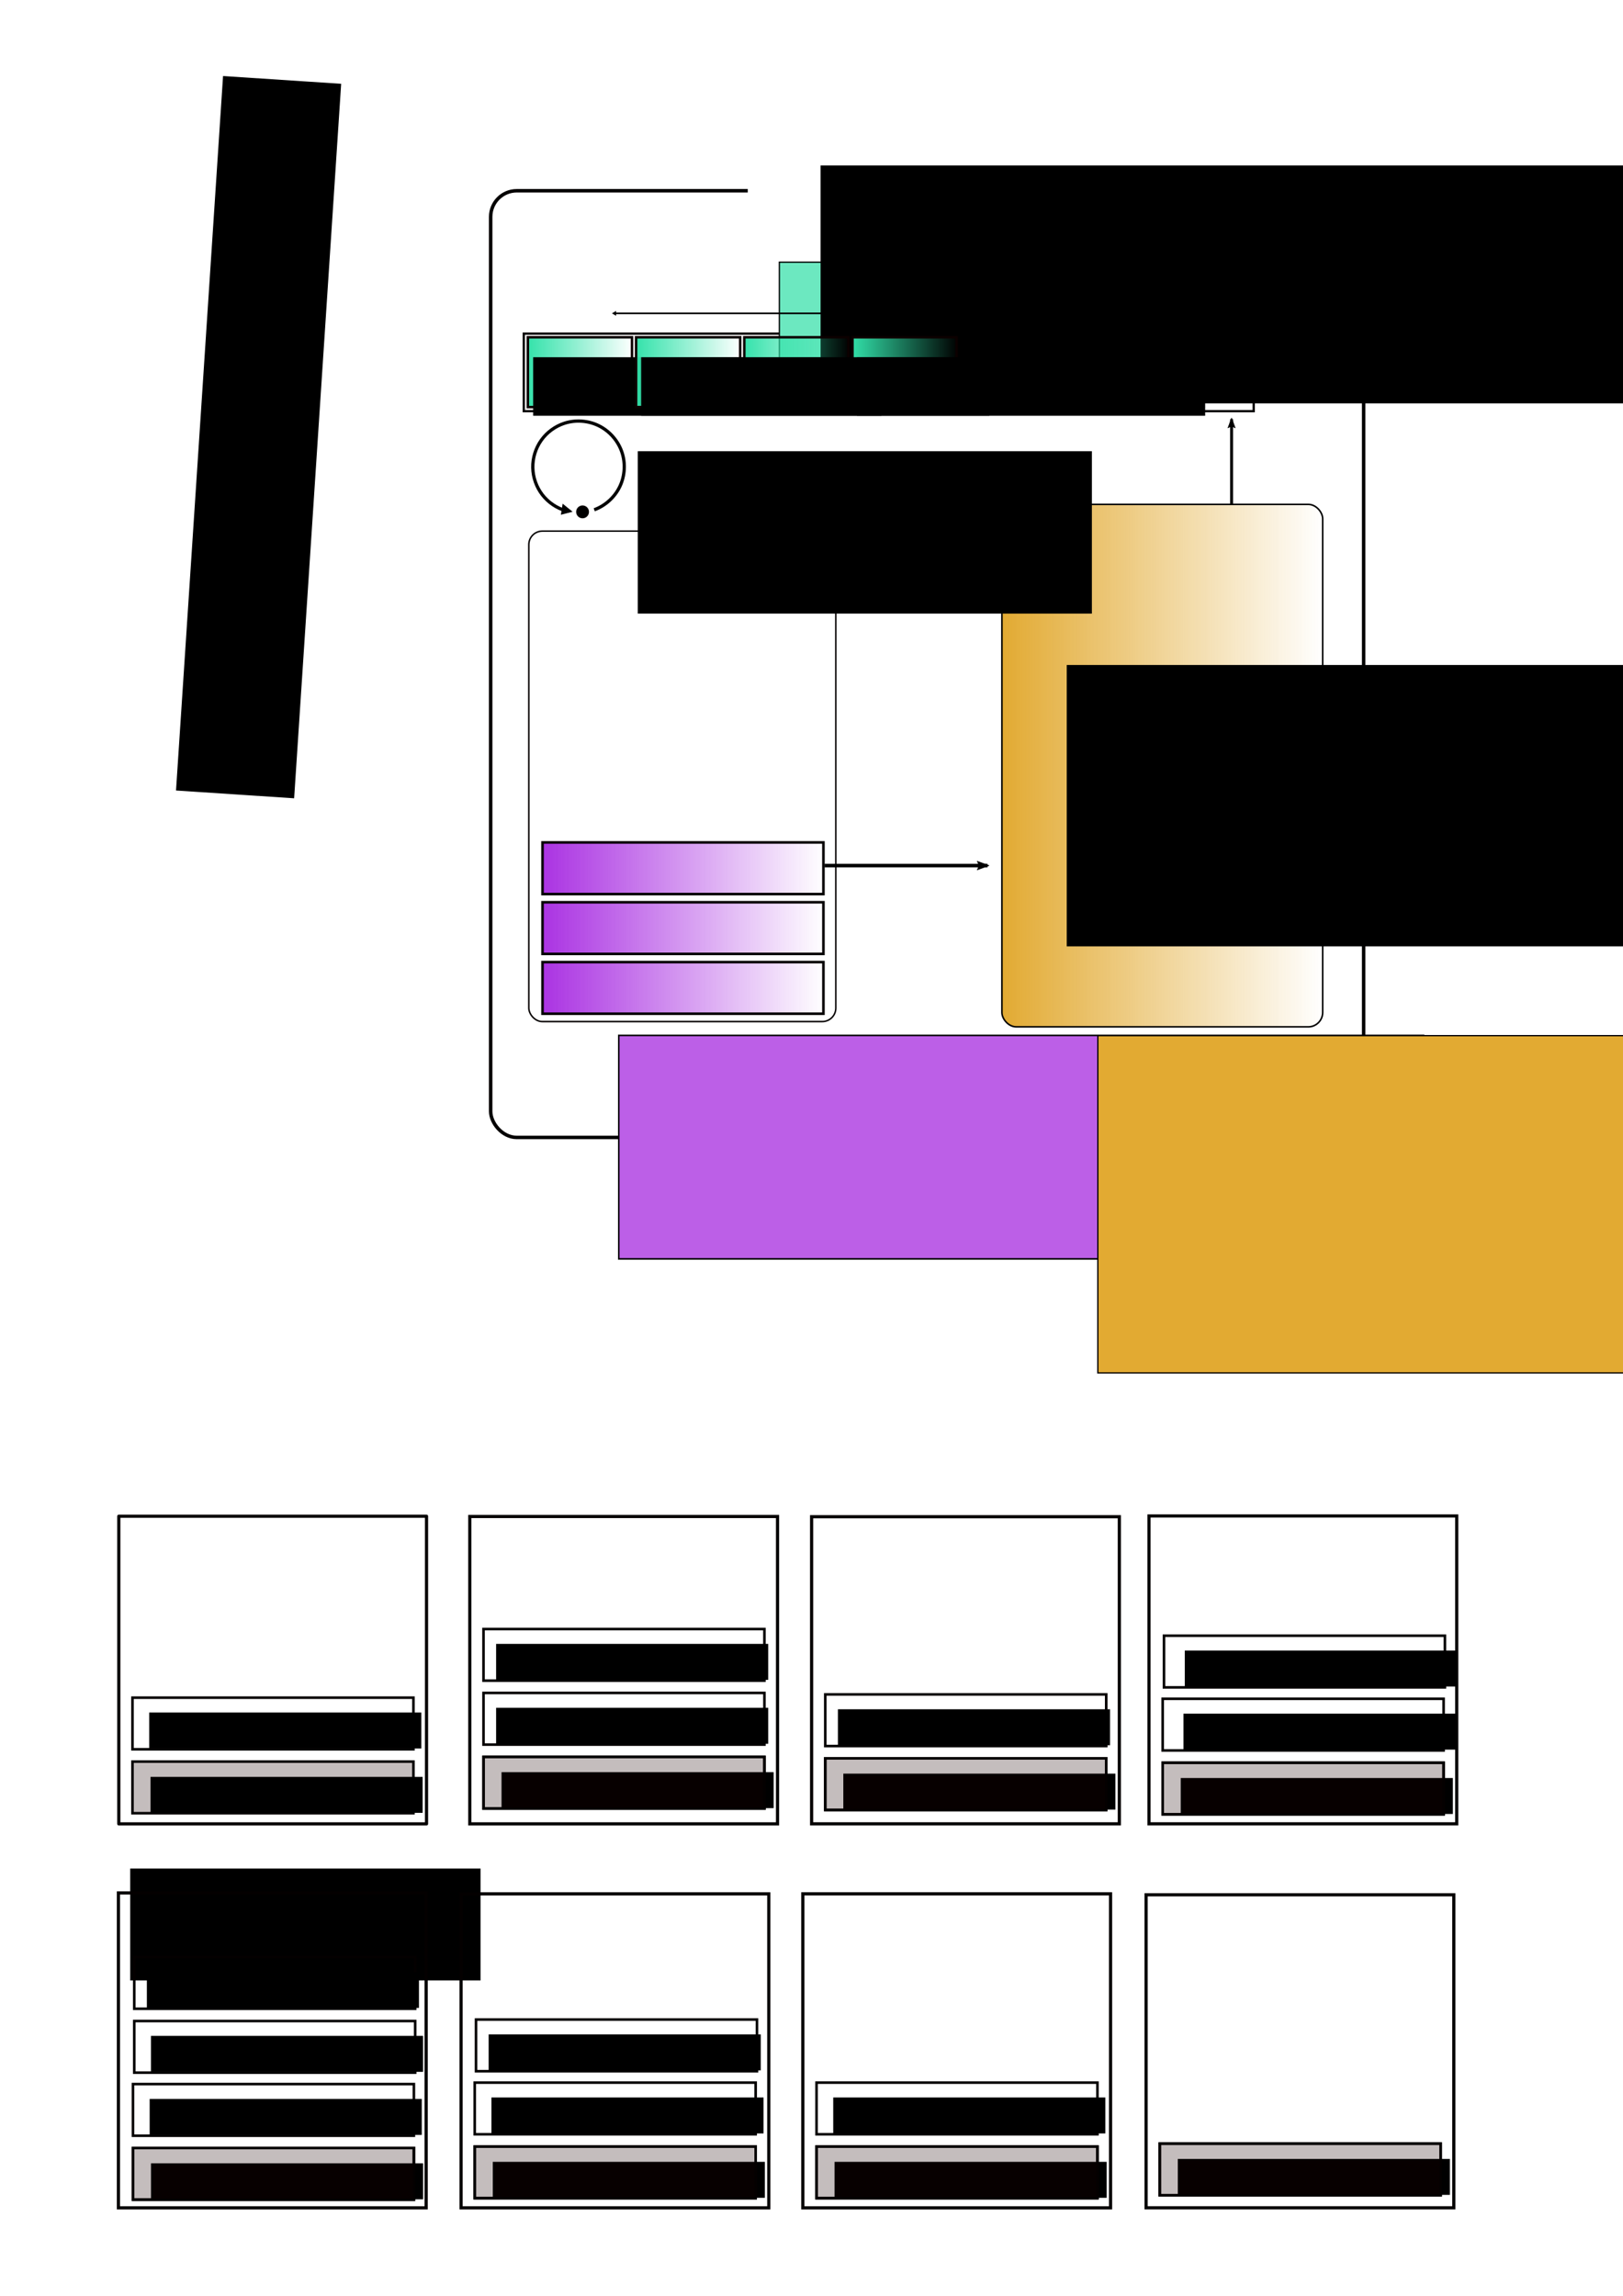 <?xml version="1.0" encoding="UTF-8" standalone="no"?>
<!-- Created with Inkscape (http://www.inkscape.org/) -->

<svg
   xmlns:dc="http://purl.org/dc/elements/1.1/"
   xmlns:cc="http://creativecommons.org/ns#"
   xmlns:rdf="http://www.w3.org/1999/02/22-rdf-syntax-ns#"
   xmlns:svg="http://www.w3.org/2000/svg"
   xmlns="http://www.w3.org/2000/svg"
   xmlns:xlink="http://www.w3.org/1999/xlink"
   xmlns:sodipodi="http://sodipodi.sourceforge.net/DTD/sodipodi-0.dtd"
   xmlns:inkscape="http://www.inkscape.org/namespaces/inkscape"
   width="210mm"
   height="297mm"
   viewBox="0 0 210 297"
   version="1.1"
   id="svg8"
   inkscape:version="0.92.3 (2405546, 2018-03-11)"
   sodipodi:docname="stack.svg">
  <defs
     id="defs2">
    <linearGradient
       inkscape:collect="always"
       id="linearGradient1810">
      <stop
         style="stop-color:#32e2aa;stop-opacity:1;"
         offset="0"
         id="stop1806" />
      <stop
         style="stop-color:#32e2aa;stop-opacity:0;"
         offset="1"
         id="stop1808" />
    </linearGradient>
    <linearGradient
       inkscape:collect="always"
       id="linearGradient1802">
      <stop
         style="stop-color:#e2aa32;stop-opacity:1;"
         offset="0"
         id="stop1798" />
      <stop
         style="stop-color:#e2aa32;stop-opacity:0;"
         offset="1"
         id="stop1800" />
    </linearGradient>
    <linearGradient
       inkscape:collect="always"
       id="linearGradient1790">
      <stop
         style="stop-color:#aa32e2;stop-opacity:1;"
         offset="0"
         id="stop1786" />
      <stop
         style="stop-color:#aa32e2;stop-opacity:0;"
         offset="1"
         id="stop1788" />
    </linearGradient>
    <marker
       inkscape:stockid="Arrow2Lend"
       orient="auto"
       refY="0.0"
       refX="0.0"
       id="marker1776"
       style="overflow:visible;"
       inkscape:isstock="true">
      <path
         id="path1774"
         style="fill-rule:evenodd;stroke-width:0.625;stroke-linejoin:round;stroke:#000000;stroke-opacity:1;fill:#000000;fill-opacity:1"
         d="M 8.719,4.034 L -2.207,0.016 L 8.719,-4.002 C 6.973,-1.63 6.983,1.616 8.719,4.034 z "
         transform="scale(1.1) rotate(180) translate(1,0)" />
    </marker>
    <marker
       inkscape:stockid="Arrow1Lend"
       orient="auto"
       refY="0.0"
       refX="0.0"
       id="marker1772"
       style="overflow:visible;"
       inkscape:isstock="true">
      <path
         id="path1770"
         d="M 0.0,0.0 L 5.0,-5.0 L -12.5,0.0 L 5.0,5.0 L 0.0,0.0 z "
         style="fill-rule:evenodd;stroke:#000000;stroke-width:1pt;stroke-opacity:1;fill:#000000;fill-opacity:1"
         transform="scale(0.8) rotate(180) translate(12.5,0)" />
    </marker>
    <marker
       inkscape:stockid="Arrow2Mend"
       orient="auto"
       refY="0.0"
       refX="0.0"
       id="Arrow2Mend"
       style="overflow:visible;"
       inkscape:isstock="true">
      <path
         id="path1325"
         style="fill-rule:evenodd;stroke-width:0.625;stroke-linejoin:round;stroke:#000000;stroke-opacity:1;fill:#000000;fill-opacity:1"
         d="M 8.719,4.034 L -2.207,0.016 L 8.719,-4.002 C 6.973,-1.63 6.983,1.616 8.719,4.034 z "
         transform="scale(0.6) rotate(180) translate(0,0)" />
    </marker>
    <marker
       inkscape:stockid="Arrow2Lend"
       orient="auto"
       refY="0.0"
       refX="0.0"
       id="marker1766"
       style="overflow:visible;"
       inkscape:isstock="true">
      <path
         id="path1764"
         style="fill-rule:evenodd;stroke-width:0.625;stroke-linejoin:round;stroke:#000000;stroke-opacity:1;fill:#000000;fill-opacity:1"
         d="M 8.719,4.034 L -2.207,0.016 L 8.719,-4.002 C 6.973,-1.63 6.983,1.616 8.719,4.034 z "
         transform="scale(1.1) rotate(180) translate(1,0)" />
    </marker>
    <marker
       inkscape:stockid="Arrow1Lend"
       orient="auto"
       refY="0.0"
       refX="0.0"
       id="marker1762"
       style="overflow:visible;"
       inkscape:isstock="true">
      <path
         id="path1760"
         d="M 0.0,0.0 L 5.0,-5.0 L -12.5,0.0 L 5.0,5.0 L 0.0,0.0 z "
         style="fill-rule:evenodd;stroke:#000000;stroke-width:1pt;stroke-opacity:1;fill:#000000;fill-opacity:1"
         transform="scale(0.8) rotate(180) translate(12.5,0)" />
    </marker>
    <marker
       inkscape:stockid="Arrow2Lend"
       orient="auto"
       refY="0.0"
       refX="0.0"
       id="marker1758"
       style="overflow:visible;"
       inkscape:isstock="true">
      <path
         id="path1319"
         style="fill-rule:evenodd;stroke-width:0.625;stroke-linejoin:round;stroke:#000000;stroke-opacity:1;fill:#000000;fill-opacity:1"
         d="M 8.719,4.034 L -2.207,0.016 L 8.719,-4.002 C 6.973,-1.63 6.983,1.616 8.719,4.034 z "
         transform="scale(1.1) rotate(180) translate(1,0)" />
    </marker>
    <marker
       inkscape:stockid="TriangleOutL"
       orient="auto"
       refY="0.0"
       refX="0.0"
       id="TriangleOutL"
       style="overflow:visible"
       inkscape:isstock="true">
      <path
         id="path1440"
         d="M 5.77,0.0 L -2.88,5.0 L -2.88,-5.0 L 5.77,0.0 z "
         style="fill-rule:evenodd;stroke:#000000;stroke-width:1pt;stroke-opacity:1;fill:#000000;fill-opacity:1"
         transform="scale(0.8)" />
    </marker>
    <marker
       inkscape:stockid="Arrow1Lend"
       orient="auto"
       refY="0.0"
       refX="0.0"
       id="marker1561"
       style="overflow:visible;"
       inkscape:isstock="true">
      <path
         id="path1301"
         d="M 0.0,0.0 L 5.0,-5.0 L -12.5,0.0 L 5.0,5.0 L 0.0,0.0 z "
         style="fill-rule:evenodd;stroke:#000000;stroke-width:1pt;stroke-opacity:1;fill:#000000;fill-opacity:1"
         transform="scale(0.8) rotate(180) translate(12.5,0)" />
    </marker>
    <inkscape:path-effect
       effect="spiro"
       id="path-effect1765"
       is_visible="true" />
    <marker
       inkscape:stockid="Arrow2Mstart"
       orient="auto"
       refY="0.0"
       refX="0.0"
       id="Arrow2Mstart"
       style="overflow:visible"
       inkscape:isstock="true">
      <path
         id="path1492"
         style="fill-rule:evenodd;stroke-width:0.625;stroke-linejoin:round;stroke:#040000;stroke-opacity:1;fill:#040000;fill-opacity:1"
         d="M 8.719,4.034 L -2.207,0.016 L 8.719,-4.002 C 6.973,-1.63 6.983,1.616 8.719,4.034 z "
         transform="scale(0.6) translate(0,0)" />
    </marker>
    <marker
       inkscape:stockid="Arrow1Lstart"
       orient="auto"
       refY="0.0"
       refX="0.0"
       id="marker1751"
       style="overflow:visible"
       inkscape:isstock="true">
      <path
         id="path1749"
         d="M 0.0,0.0 L 5.0,-5.0 L -12.5,0.0 L 5.0,5.0 L 0.0,0.0 z "
         style="fill-rule:evenodd;stroke:#040000;stroke-width:1pt;stroke-opacity:1;fill:#040000;fill-opacity:1"
         transform="scale(0.8) translate(12.5,0)" />
    </marker>
    <marker
       inkscape:stockid="Arrow2Lend"
       orient="auto"
       refY="0.0"
       refX="0.0"
       id="Arrow2Lend"
       style="overflow:visible;"
       inkscape:isstock="true">
      <path
         id="path1489"
         style="fill-rule:evenodd;stroke-width:0.625;stroke-linejoin:round;stroke:#040000;stroke-opacity:1;fill:#040000;fill-opacity:1"
         d="M 8.719,4.034 L -2.207,0.016 L 8.719,-4.002 C 6.973,-1.63 6.983,1.616 8.719,4.034 z "
         transform="scale(1.1) rotate(180) translate(1,0)" />
    </marker>
    <marker
       inkscape:stockid="Arrow1Lstart"
       orient="auto"
       refY="0.0"
       refX="0.0"
       id="marker1745"
       style="overflow:visible"
       inkscape:isstock="true">
      <path
         id="path1743"
         d="M 0.0,0.0 L 5.0,-5.0 L -12.5,0.0 L 5.0,5.0 L 0.0,0.0 z "
         style="fill-rule:evenodd;stroke:#040000;stroke-width:1pt;stroke-opacity:1;fill:#040000;fill-opacity:1"
         transform="scale(0.8) translate(12.5,0)" />
    </marker>
    <marker
       inkscape:stockid="Arrow1Lend"
       orient="auto"
       refY="0.0"
       refX="0.0"
       id="marker1741"
       style="overflow:visible;"
       inkscape:isstock="true">
      <path
         id="path1471"
         d="M 0.0,0.0 L 5.0,-5.0 L -12.5,0.0 L 5.0,5.0 L 0.0,0.0 z "
         style="fill-rule:evenodd;stroke:#040000;stroke-width:1pt;stroke-opacity:1;fill:#040000;fill-opacity:1"
         transform="scale(0.8) rotate(180) translate(12.5,0)" />
    </marker>
    <marker
       inkscape:stockid="Arrow1Lstart"
       orient="auto"
       refY="0.0"
       refX="0.0"
       id="marker1738"
       style="overflow:visible"
       inkscape:isstock="true">
      <path
         id="path1736"
         d="M 0.0,0.0 L 5.0,-5.0 L -12.5,0.0 L 5.0,5.0 L 0.0,0.0 z "
         style="fill-rule:evenodd;stroke:#040000;stroke-width:1pt;stroke-opacity:1;fill:#040000;fill-opacity:1"
         transform="scale(0.8) translate(12.5,0)" />
    </marker>
    <marker
       inkscape:stockid="Arrow1Lstart"
       orient="auto"
       refY="0.0"
       refX="0.0"
       id="marker1734"
       style="overflow:visible"
       inkscape:isstock="true">
      <path
         id="path1732"
         d="M 0.0,0.0 L 5.0,-5.0 L -12.5,0.0 L 5.0,5.0 L 0.0,0.0 z "
         style="fill-rule:evenodd;stroke:#040000;stroke-width:1pt;stroke-opacity:1;fill:#040000;fill-opacity:1"
         transform="scale(0.8) translate(12.5,0)" />
    </marker>
    <marker
       inkscape:stockid="Arrow1Lstart"
       orient="auto"
       refY="0.0"
       refX="0.0"
       id="Arrow1Lstart"
       style="overflow:visible"
       inkscape:isstock="true">
      <path
         id="path1468"
         d="M 0.0,0.0 L 5.0,-5.0 L -12.5,0.0 L 5.0,5.0 L 0.0,0.0 z "
         style="fill-rule:evenodd;stroke:#040000;stroke-width:1pt;stroke-opacity:1;fill:#040000;fill-opacity:1"
         transform="scale(0.8) translate(12.5,0)" />
    </marker>
    <linearGradient
       inkscape:collect="always"
       id="linearGradient5180">
      <stop
         style="stop-color:#040000;stop-opacity:1;"
         offset="0"
         id="stop5176" />
      <stop
         style="stop-color:#040000;stop-opacity:0;"
         offset="1"
         id="stop5178" />
    </linearGradient>
    <marker
       inkscape:stockid="Arrow1Lend"
       orient="auto"
       refY="0.0"
       refX="0.0"
       id="Arrow1Lend"
       style="overflow:visible;"
       inkscape:isstock="true">
      <path
         id="path4657"
         d="M 0.0,0.0 L 5.0,-5.0 L -12.5,0.0 L 5.0,5.0 L 0.0,0.0 z "
         style="fill-rule:evenodd;stroke:#000000;stroke-width:1pt;stroke-opacity:1;fill:#000000;fill-opacity:1"
         transform="scale(0.8) rotate(180) translate(12.5,0)" />
    </marker>
    <marker
       inkscape:stockid="Arrow2Lstart"
       orient="auto"
       refY="0.0"
       refX="0.0"
       id="Arrow2Lstart"
       style="overflow:visible"
       inkscape:isstock="true">
      <path
         id="path4672"
         style="fill-rule:evenodd;stroke-width:0.625;stroke-linejoin:round;stroke:#000000;stroke-opacity:1;fill:#000000;fill-opacity:1"
         d="M 8.719,4.034 L -2.207,0.016 L 8.719,-4.002 C 6.973,-1.63 6.983,1.616 8.719,4.034 z "
         transform="scale(1.1) translate(1,0)" />
    </marker>
    <inkscape:path-effect
       effect="bspline"
       id="path-effect4652"
       is_visible="true"
       weight="33.333"
       steps="2"
       helper_size="0"
       apply_no_weight="true"
       apply_with_weight="true"
       only_selected="false" />
    <linearGradient
       inkscape:collect="always"
       xlink:href="#linearGradient5180"
       id="linearGradient5182"
       x1="79.205"
       y1="951.928"
       x2="513.33"
       y2="951.928"
       gradientUnits="userSpaceOnUse" />
    <linearGradient
       inkscape:collect="always"
       xlink:href="#linearGradient5180"
       id="linearGradient5198"
       gradientUnits="userSpaceOnUse"
       x1="79.205"
       y1="951.928"
       x2="513.33"
       y2="951.928" />
    <marker
       inkscape:stockid="Arrow1Lend"
       orient="auto"
       refY="0"
       refX="0"
       id="marker1561-3"
       style="overflow:visible"
       inkscape:isstock="true">
      <path
         inkscape:connector-curvature="0"
         id="path1301-8"
         d="M 0,0 5,-5 -12.5,0 5,5 Z"
         style="fill:#000000;fill-opacity:1;fill-rule:evenodd;stroke:#000000;stroke-width:1pt;stroke-opacity:1"
         transform="matrix(-0.8,0,0,-0.8,-10,0)" />
    </marker>
    <linearGradient
       inkscape:collect="always"
       xlink:href="#linearGradient1790"
       id="linearGradient1792"
       x1="70.028"
       y1="127.802"
       x2="106.71"
       y2="127.802"
       gradientUnits="userSpaceOnUse" />
    <linearGradient
       inkscape:collect="always"
       xlink:href="#linearGradient1790"
       id="linearGradient1794"
       x1="70.028"
       y1="120.062"
       x2="106.71"
       y2="120.062"
       gradientUnits="userSpaceOnUse" />
    <linearGradient
       inkscape:collect="always"
       xlink:href="#linearGradient1790"
       id="linearGradient1796"
       x1="70.028"
       y1="112.321"
       x2="106.71"
       y2="112.321"
       gradientUnits="userSpaceOnUse" />
    <linearGradient
       inkscape:collect="always"
       xlink:href="#linearGradient1802"
       id="linearGradient1804"
       x1="129.537"
       y1="99.045"
       x2="171.242"
       y2="99.045"
       gradientUnits="userSpaceOnUse" />
    <linearGradient
       inkscape:collect="always"
       xlink:href="#linearGradient1810"
       id="linearGradient1812"
       x1="68.142"
       y1="48.145"
       x2="81.935"
       y2="48.145"
       gradientUnits="userSpaceOnUse" />
    <linearGradient
       inkscape:collect="always"
       xlink:href="#linearGradient1810"
       id="linearGradient1814"
       x1="82.143"
       y1="48.145"
       x2="95.936"
       y2="48.145"
       gradientUnits="userSpaceOnUse" />
    <linearGradient
       inkscape:collect="always"
       xlink:href="#linearGradient1810"
       id="linearGradient1816"
       x1="110.144"
       y1="48.145"
       x2="123.938"
       y2="48.145"
       gradientUnits="userSpaceOnUse" />
    <linearGradient
       inkscape:collect="always"
       xlink:href="#linearGradient1810"
       id="linearGradient1818"
       x1="96.144"
       y1="48.145"
       x2="109.937"
       y2="48.145"
       gradientUnits="userSpaceOnUse" />
  </defs>
  <sodipodi:namedview
     id="base"
     pagecolor="#ffffff"
     bordercolor="#666666"
     borderopacity="1.0"
     inkscape:pageopacity="0.0"
     inkscape:pageshadow="2"
     inkscape:zoom="0.98994949"
     inkscape:cx="330.68415"
     inkscape:cy="706.91512"
     inkscape:document-units="mm"
     inkscape:current-layer="layer1"
     showgrid="false"
     inkscape:window-width="1853"
     inkscape:window-height="1025"
     inkscape:window-x="67"
     inkscape:window-y="27"
     inkscape:window-maximized="1" />
  <g
     inkscape:label="Calque 1"
     inkscape:groupmode="layer"
     id="layer1">
    <rect
       style="fill:#ffffff;fill-opacity:1;stroke:#040000;stroke-width:0.451;stroke-linecap:round;stroke-linejoin:round;stroke-miterlimit:4;stroke-dasharray:none;stroke-dashoffset:0;stroke-opacity:1"
       id="rect4518-9-8-1"
       width="112.955"
       height="122.469"
       x="63.487"
       y="24.677"
       ry="3.372" />
    <rect
       style="fill:#ffffff;fill-opacity:1;stroke:none;stroke-width:0.165;stroke-linecap:round;stroke-linejoin:round;stroke-miterlimit:4;stroke-dasharray:none;stroke-dashoffset:0;stroke-opacity:1"
       id="rect1820"
       width="45.169"
       height="12.027"
       x="96.752"
       y="17.57"
       ry="3.372" />
    <rect
       style="fill:url(#linearGradient1804);fill-opacity:1;stroke:#000000;stroke-width:0.203;stroke-linecap:round;stroke-linejoin:round;stroke-miterlimit:4;stroke-dasharray:none;stroke-dashoffset:0;stroke-opacity:1"
       id="rect4518-9-8"
       width="41.502"
       height="67.589"
       x="129.639"
       y="65.25"
       ry="1.861" />
    <rect
       style="fill:none;fill-opacity:1;stroke:#040000;stroke-width:0.192;stroke-linecap:round;stroke-linejoin:round;stroke-miterlimit:4;stroke-dasharray:none;stroke-dashoffset:0;stroke-opacity:1"
       id="rect4518-9"
       width="39.722"
       height="63.449"
       x="68.424"
       y="68.708"
       ry="1.747" />
    <rect
       style="fill:none;fill-opacity:1;stroke:#040000;stroke-width:0.293;stroke-miterlimit:4;stroke-dasharray:none;stroke-dashoffset:0;stroke-opacity:1"
       id="rect4518-90"
       width="94.446"
       height="10.03"
       x="67.771"
       y="43.162" />
    <flowRoot
       xml:space="preserve"
       id="flowRoot4565"
       style="font-style:normal;font-variant:normal;font-weight:normal;font-stretch:normal;font-size:20px;line-height:1.25;font-family:sans-serif;-inkscape-font-specification:'sans-serif, Normal';font-variant-ligatures:normal;font-variant-caps:normal;font-variant-numeric:normal;font-feature-settings:normal;text-align:start;letter-spacing:0px;word-spacing:0px;writing-mode:lr-tb;text-anchor:start;fill:#6ce8c0;fill-opacity:1;stroke:#000000;stroke-width:0.624;stroke-miterlimit:4;stroke-dasharray:none;stroke-opacity:1"
       transform="matrix(0.265,0,0,0.265,-0.346,12.168)"><flowRegion
         id="flowRegion4567"
         style="font-style:normal;font-variant:normal;font-weight:normal;font-stretch:normal;font-size:20px;font-family:sans-serif;-inkscape-font-specification:'sans-serif, Normal';font-variant-ligatures:normal;font-variant-caps:normal;font-variant-numeric:normal;font-feature-settings:normal;text-align:start;writing-mode:lr-tb;text-anchor:start;fill:#6ce8c0;fill-opacity:1;stroke:#000000;stroke-width:0.624;stroke-miterlimit:4;stroke-dasharray:none;stroke-opacity:1"><rect
           id="rect4569"
           width="354.054"
           height="51.146"
           x="381.838"
           y="82.063"
           style="font-style:normal;font-variant:normal;font-weight:normal;font-stretch:normal;font-size:20px;font-family:sans-serif;-inkscape-font-specification:'sans-serif, Normal';font-variant-ligatures:normal;font-variant-caps:normal;font-variant-numeric:normal;font-feature-settings:normal;text-align:start;writing-mode:lr-tb;text-anchor:start;fill:#6ce8c0;fill-opacity:1;stroke:#000000;stroke-width:0.624;stroke-miterlimit:4;stroke-dasharray:none;stroke-opacity:1" /></flowRegion><flowPara
         id="flowPara4571">Callback Queue</flowPara></flowRoot>    <flowRoot
       xml:space="preserve"
       id="flowRoot4581"
       style="font-style:normal;font-variant:normal;font-weight:normal;font-stretch:normal;font-size:20px;line-height:1.25;font-family:sans-serif;-inkscape-font-specification:'sans-serif, Normal';font-variant-ligatures:normal;font-variant-caps:normal;font-variant-numeric:normal;font-feature-settings:normal;text-align:start;letter-spacing:0px;word-spacing:0px;writing-mode:lr-tb;text-anchor:start;fill:#bc5fe7;fill-opacity:1;stroke:#000000;stroke-width:0.756;stroke-miterlimit:4;stroke-dasharray:none;stroke-opacity:1"
       transform="matrix(0.265,0,0,0.265,-14.7,-24.054)"><flowRegion
         id="flowRegion4583"
         style="font-style:normal;font-variant:normal;font-weight:normal;font-stretch:normal;font-size:20px;font-family:sans-serif;-inkscape-font-specification:'sans-serif, Normal';font-variant-ligatures:normal;font-variant-caps:normal;font-variant-numeric:normal;font-feature-settings:normal;text-align:start;writing-mode:lr-tb;text-anchor:start;fill:#bc5fe7;fill-opacity:1;stroke:#000000;stroke-width:0.756;stroke-miterlimit:4;stroke-dasharray:none;stroke-opacity:1"><rect
           id="rect4585"
           width="392.949"
           height="109.096"
           x="357.594"
           y="596.23"
           style="font-style:normal;font-variant:normal;font-weight:normal;font-stretch:normal;font-size:20px;font-family:sans-serif;-inkscape-font-specification:'sans-serif, Normal';font-variant-ligatures:normal;font-variant-caps:normal;font-variant-numeric:normal;font-feature-settings:normal;text-align:start;writing-mode:lr-tb;text-anchor:start;fill:#bc5fe7;fill-opacity:1;stroke:#000000;stroke-width:0.756;stroke-miterlimit:4;stroke-dasharray:none;stroke-opacity:1" /></flowRegion><flowPara
         id="flowPara4587">Stack</flowPara></flowRoot>    <flowRoot
       xml:space="preserve"
       id="flowRoot4589"
       style="font-style:normal;font-variant:normal;font-weight:normal;font-stretch:normal;font-size:20px;line-height:1.25;font-family:sans-serif;-inkscape-font-specification:'sans-serif, Normal';font-variant-ligatures:normal;font-variant-caps:normal;font-variant-numeric:normal;font-feature-settings:normal;text-align:start;letter-spacing:0px;word-spacing:0px;writing-mode:lr-tb;text-anchor:start;fill:#e2aa32;fill-opacity:1;stroke:#040000;stroke-width:0.624;stroke-miterlimit:4;stroke-dasharray:none;stroke-opacity:1"
       transform="matrix(0.265,0,0,0.265,80.213,-58.285)"><flowRegion
         id="flowRegion4591"
         style="font-style:normal;font-variant:normal;font-weight:normal;font-stretch:normal;font-size:20px;font-family:sans-serif;-inkscape-font-specification:'sans-serif, Normal';font-variant-ligatures:normal;font-variant-caps:normal;font-variant-numeric:normal;font-feature-settings:normal;text-align:start;writing-mode:lr-tb;text-anchor:start;fill:#e2aa32;fill-opacity:1;stroke:#040000;stroke-width:0.624;stroke-miterlimit:4;stroke-dasharray:none;stroke-opacity:1"><rect
           id="rect4593"
           width="524.269"
           height="164.655"
           x="233.345"
           y="725.53"
           style="font-style:normal;font-variant:normal;font-weight:normal;font-stretch:normal;font-size:20px;font-family:sans-serif;-inkscape-font-specification:'sans-serif, Normal';font-variant-ligatures:normal;font-variant-caps:normal;font-variant-numeric:normal;font-feature-settings:normal;text-align:start;writing-mode:lr-tb;text-anchor:start;fill:#e2aa32;fill-opacity:1;stroke:#040000;stroke-width:0.624;stroke-miterlimit:4;stroke-dasharray:none;stroke-opacity:1" /></flowRegion><flowPara
         id="flowPara4595">Web API</flowPara></flowRoot>    <rect
       style="fill:url(#linearGradient1812);fill-opacity:1;stroke:#0c0000;stroke-width:0.322;stroke-miterlimit:4;stroke-dasharray:none;stroke-dashoffset:0;stroke-opacity:1"
       id="rect4597-8-5-6"
       width="13.472"
       height="9.031"
       x="68.303"
       y="43.63" />
    <flowRoot
       inkscape:transform-center-y="-24.757441"
       inkscape:transform-center-x="5.858631"
       style="font-style:normal;font-variant:normal;font-weight:normal;font-stretch:normal;font-size:16px;line-height:1.25;font-family:sans-serif;-inkscape-font-specification:'sans-serif, Normal';font-variant-ligatures:normal;font-variant-caps:normal;font-variant-numeric:normal;font-feature-settings:normal;text-align:start;letter-spacing:0px;word-spacing:0px;writing-mode:lr-tb;text-anchor:start;fill:#000000;fill-opacity:1;stroke:none;stroke-opacity:1"
       id="flowRoot1592-0"
       xml:space="preserve"
       transform="matrix(0.265,0,0,0.265,61.983,29.647)"><flowRegion
         id="flowRegion1594-0"><rect
           y="62.52"
           x="26.429"
           height="28.571"
           width="170"
           id="rect1596-3" /></flowRegion><flowPara
         id="flowPara1598-4">Event</flowPara></flowRoot>    <rect
       style="fill:url(#linearGradient1814);fill-opacity:1;stroke:#0c0000;stroke-width:0.322;stroke-miterlimit:4;stroke-dasharray:none;stroke-dashoffset:0;stroke-opacity:1"
       id="rect4597-8-5-6-6"
       width="13.472"
       height="9.031"
       x="82.303"
       y="43.63" />
    <path
       style="fill:none;stroke:#000000;stroke-width:0.211;stroke-linecap:butt;stroke-linejoin:miter;stroke-miterlimit:4;stroke-dasharray:none;stroke-opacity:1;marker-end:url(#TriangleOutL)"
       d="m 156.811,40.537 c -25.757,0 -51.514,0 -77.271,0"
       id="path4650"
       inkscape:connector-curvature="0"
       inkscape:path-effect="#path-effect4652"
       inkscape:original-d="m 156.81106,40.536539 c -25.75671,-2.64e-4 -51.51358,-2.64e-4 -77.270593,0" />
    <rect
       style="fill:url(#linearGradient1794);fill-opacity:1;stroke:#040000;stroke-width:0.334;stroke-miterlimit:4;stroke-dasharray:none;stroke-dashoffset:0;stroke-opacity:1"
       id="rect4986"
       width="36.349"
       height="6.682"
       x="70.195"
       y="116.721" />
    <rect
       style="fill:url(#linearGradient1792);fill-opacity:1;stroke:#040000;stroke-width:0.334;stroke-miterlimit:4;stroke-dasharray:none;stroke-dashoffset:0;stroke-opacity:1"
       id="rect4986-3"
       width="36.349"
       height="6.682"
       x="70.195"
       y="124.461" />
    <rect
       style="fill:url(#linearGradient1796);fill-opacity:1;stroke:#040000;stroke-width:0.334;stroke-miterlimit:4;stroke-dasharray:none;stroke-dashoffset:0;stroke-opacity:1"
       id="rect4986-3-8"
       width="36.349"
       height="6.682"
       x="70.195"
       y="108.981" />
    <flowRoot
       xml:space="preserve"
       id="flowRoot5018"
       style="font-style:normal;font-variant:normal;font-weight:normal;font-stretch:normal;font-size:29.52px;line-height:1.25;font-family:sans-serif;-inkscape-font-specification:'sans-serif, Normal';font-variant-ligatures:normal;font-variant-caps:normal;font-variant-numeric:normal;font-feature-settings:normal;text-align:start;letter-spacing:0px;word-spacing:0px;writing-mode:lr-tb;text-anchor:start;fill:#000000;fill-opacity:1;stroke:none"
       transform="matrix(0.143,0,0,0.143,94.401,4.087)"><flowRegion
         id="flowRegion5020"
         style="font-style:normal;font-variant:normal;font-weight:normal;font-stretch:normal;font-size:29.52px;font-family:sans-serif;-inkscape-font-specification:'sans-serif, Normal';font-variant-ligatures:normal;font-variant-caps:normal;font-variant-numeric:normal;font-feature-settings:normal;text-align:start;writing-mode:lr-tb;text-anchor:start"><rect
           id="rect5022"
           width="609.122"
           height="254.558"
           x="305.066"
           y="572.997"
           style="font-style:normal;font-variant:normal;font-weight:normal;font-stretch:normal;font-size:29.52px;font-family:sans-serif;-inkscape-font-specification:'sans-serif, Normal';font-variant-ligatures:normal;font-variant-caps:normal;font-variant-numeric:normal;font-feature-settings:normal;text-align:start;writing-mode:lr-tb;text-anchor:start" /></flowRegion><flowPara
         id="flowPara5024">DOM</flowPara><flowPara
         id="flowPara5028">setTimeout</flowPara><flowPara
         id="flowPara5030">EventListener</flowPara><flowPara
         id="flowPara5042">...</flowPara><flowPara
         id="flowPara5026" /><flowPara
         id="flowPara5032" /></flowRoot>    <flowRoot
       xml:space="preserve"
       id="flowRoot5080"
       style="font-style:normal;font-weight:normal;font-size:40px;line-height:1.25;font-family:sans-serif;letter-spacing:0px;word-spacing:0px;fill:#000000;fill-opacity:1;stroke:none"
       transform="scale(0.265)"><flowRegion
         id="flowRegion5082"><rect
           id="rect5084"
           width="171.071"
           height="54.643"
           x="63.571"
           y="912.163" /></flowRegion><flowPara
         id="flowPara5086" /></flowRoot>    <g
       id="g6023">
      <rect
         y="196.15"
         x="15.371"
         height="39.796"
         width="39.817"
         id="rect4518-9-5"
         style="fill:none;fill-opacity:1;stroke:#040000;stroke-width:0.411;stroke-linejoin:round;stroke-miterlimit:4;stroke-dasharray:none;stroke-dashoffset:0;stroke-opacity:1" />
      <rect
         y="219.619"
         x="17.142"
         height="6.682"
         width="36.349"
         id="rect4986-9"
         style="fill:none;fill-opacity:1;stroke:#040000;stroke-width:0.334;stroke-miterlimit:4;stroke-dasharray:none;stroke-dashoffset:0;stroke-opacity:1" />
      <rect
         y="227.889"
         x="17.142"
         height="6.682"
         width="36.349"
         id="rect4986-3-84"
         style="fill:#1c0000;fill-opacity:0.261;stroke:#040000;stroke-width:0.334;stroke-miterlimit:4;stroke-dasharray:none;stroke-dashoffset:0;stroke-opacity:1" />
      <flowRoot
         transform="matrix(0.062,0,0,0.088,4.817,149.441)"
         style="font-style:normal;font-weight:normal;font-size:40px;line-height:1.25;font-family:sans-serif;letter-spacing:0px;word-spacing:0px;fill:#000000;fill-opacity:1;stroke:none"
         id="flowRoot5096"
         xml:space="preserve"><flowRegion
           id="flowRegion5098"><rect
             y="913.948"
             x="236.429"
             height="52.857"
             width="567.857"
             id="rect5100" /></flowRegion><flowPara
           id="flowPara5102">Global execution context</flowPara></flowRoot>      <flowRoot
         transform="matrix(0.062,0,0,0.088,4.645,141.114)"
         style="font-style:normal;font-weight:normal;font-size:40px;line-height:1.25;font-family:sans-serif;letter-spacing:0px;word-spacing:0px;fill:#000000;fill-opacity:1;stroke:none"
         id="flowRoot5096-1"
         xml:space="preserve"><flowRegion
           id="flowRegion5098-7"><rect
             y="913.948"
             x="236.429"
             height="52.857"
             width="567.857"
             id="rect5100-8" /></flowRegion><flowPara
           id="flowPara5102-5">foo execution context</flowPara></flowRoot>      <rect
         y="196.183"
         x="60.789"
         height="39.764"
         width="39.817"
         id="rect4518-9-5-7"
         style="fill:none;fill-opacity:1;stroke:#040000;stroke-width:0.411;stroke-miterlimit:4;stroke-dasharray:none;stroke-dashoffset:0;stroke-opacity:1" />
      <rect
         y="219.01"
         x="62.56"
         height="6.682"
         width="36.349"
         id="rect4986-9-9"
         style="fill:none;fill-opacity:1;stroke:#040000;stroke-width:0.334;stroke-miterlimit:4;stroke-dasharray:none;stroke-dashoffset:0;stroke-opacity:1" />
      <rect
         y="227.279"
         x="62.56"
         height="6.682"
         width="36.349"
         id="rect4986-3-84-7"
         style="fill:none;fill-opacity:1;stroke:#040000;stroke-width:0.334;stroke-miterlimit:4;stroke-dasharray:none;stroke-dashoffset:0;stroke-opacity:1" />
      <flowRoot
         transform="matrix(0.062,0,0,0.088,50.235,148.832)"
         style="font-style:normal;font-weight:normal;font-size:40px;line-height:1.25;font-family:sans-serif;letter-spacing:0px;word-spacing:0px;fill:#000000;fill-opacity:1;stroke:none"
         id="flowRoot5096-5"
         xml:space="preserve"><flowRegion
           id="flowRegion5098-3"><rect
             y="913.948"
             x="236.429"
             height="52.857"
             width="567.857"
             id="rect5100-88" /></flowRegion><flowPara
           id="flowPara5102-3">Global execution context</flowPara></flowRoot>      <flowRoot
         transform="matrix(0.062,0,0,0.088,49.534,140.505)"
         style="font-style:normal;font-weight:normal;font-size:40px;line-height:1.25;font-family:sans-serif;letter-spacing:0px;word-spacing:0px;fill:#000000;fill-opacity:1;stroke:none"
         id="flowRoot5096-1-1"
         xml:space="preserve"><flowRegion
           id="flowRegion5098-7-8"><rect
             y="913.948"
             x="236.429"
             height="52.857"
             width="567.857"
             id="rect5100-8-9" /></flowRegion><flowPara
           id="flowPara5102-5-6">foo execution context</flowPara></flowRoot>      <rect
         y="210.74"
         x="62.56"
         height="6.682"
         width="36.349"
         id="rect4986-9-9-4"
         style="fill:none;fill-opacity:1;stroke:#040000;stroke-width:0.334;stroke-miterlimit:4;stroke-dasharray:none;stroke-dashoffset:0;stroke-opacity:1" />
      <flowRoot
         transform="matrix(0.062,0,0,0.088,49.534,132.235)"
         style="font-style:normal;font-weight:normal;font-size:40px;line-height:1.25;font-family:sans-serif;letter-spacing:0px;word-spacing:0px;fill:#000000;fill-opacity:1;stroke:none"
         id="flowRoot5096-1-1-3"
         xml:space="preserve"><flowRegion
           id="flowRegion5098-7-8-3"><rect
             y="913.948"
             x="236.429"
             height="52.857"
             width="567.857"
             id="rect5100-8-9-3" /></flowRegion><flowPara
           id="flowPara5102-5-6-8">console.log('foo')</flowPara></flowRoot>      <rect
         y="196.212"
         x="105.013"
         height="39.731"
         width="39.817"
         id="rect4518-9-5-6"
         style="fill:none;fill-opacity:1;stroke:#040000;stroke-width:0.411;stroke-miterlimit:4;stroke-dasharray:none;stroke-dashoffset:0;stroke-opacity:1" />
      <rect
         y="219.199"
         x="106.783"
         height="6.682"
         width="36.349"
         id="rect4986-9-97"
         style="fill:none;fill-opacity:1;stroke:#040000;stroke-width:0.334;stroke-miterlimit:4;stroke-dasharray:none;stroke-dashoffset:0;stroke-opacity:1" />
      <rect
         y="227.468"
         x="106.783"
         height="6.682"
         width="36.349"
         id="rect4986-3-84-76"
         style="fill:none;fill-opacity:1;stroke:#040000;stroke-width:0.334;stroke-miterlimit:4;stroke-dasharray:none;stroke-dashoffset:0;stroke-opacity:1" />
      <flowRoot
         transform="matrix(0.062,0,0,0.088,94.459,149.021)"
         style="font-style:normal;font-weight:normal;font-size:40px;line-height:1.25;font-family:sans-serif;letter-spacing:0px;word-spacing:0px;fill:#000000;fill-opacity:1;stroke:none"
         id="flowRoot5096-4"
         xml:space="preserve"><flowRegion
           id="flowRegion5098-30"><rect
             y="913.948"
             x="236.429"
             height="52.857"
             width="567.857"
             id="rect5100-3" /></flowRegion><flowPara
           id="flowPara5102-0">Global execution context</flowPara></flowRoot>      <flowRoot
         transform="matrix(0.062,0,0,0.088,93.758,140.694)"
         style="font-style:normal;font-weight:normal;font-size:40px;line-height:1.25;font-family:sans-serif;letter-spacing:0px;word-spacing:0px;fill:#000000;fill-opacity:1;stroke:none"
         id="flowRoot5096-1-9"
         xml:space="preserve"><flowRegion
           id="flowRegion5098-7-2"><rect
             y="913.948"
             x="236.429"
             height="52.857"
             width="567.857"
             id="rect5100-8-5" /></flowRegion><flowPara
           id="flowPara5102-5-4">foo execution context</flowPara></flowRoot>      <rect
         y="196.115"
         x="148.669"
         height="39.827"
         width="39.817"
         id="rect4518-9-5-6-0"
         style="fill:none;fill-opacity:1;stroke:#040000;stroke-width:0.411;stroke-miterlimit:4;stroke-dasharray:none;stroke-dashoffset:0;stroke-opacity:1" />
      <rect
         y="219.766"
         x="150.439"
         height="6.682"
         width="36.349"
         id="rect4986-9-97-9"
         style="fill:none;fill-opacity:1;stroke:#040000;stroke-width:0.334;stroke-miterlimit:4;stroke-dasharray:none;stroke-dashoffset:0;stroke-opacity:1" />
      <rect
         y="228.035"
         x="150.439"
         height="6.682"
         width="36.349"
         id="rect4986-3-84-76-2"
         style="fill:none;fill-opacity:1;stroke:#040000;stroke-width:0.334;stroke-miterlimit:4;stroke-dasharray:none;stroke-dashoffset:0;stroke-opacity:1" />
      <flowRoot
         transform="matrix(0.062,0,0,0.088,138.115,149.588)"
         style="font-style:normal;font-weight:normal;font-size:40px;line-height:1.25;font-family:sans-serif;letter-spacing:0px;word-spacing:0px;fill:#000000;fill-opacity:1;stroke:none"
         id="flowRoot5096-4-2"
         xml:space="preserve"><flowRegion
           id="flowRegion5098-30-4"><rect
             y="913.948"
             x="236.429"
             height="52.857"
             width="567.857"
             id="rect5100-3-7" /></flowRegion><flowPara
           id="flowPara5102-0-7">Global execution context</flowPara></flowRoot>      <flowRoot
         transform="matrix(0.062,0,0,0.088,138.472,141.261)"
         style="font-style:normal;font-weight:normal;font-size:40px;line-height:1.25;font-family:sans-serif;letter-spacing:0px;word-spacing:0px;fill:#000000;fill-opacity:1;stroke:none"
         id="flowRoot5096-1-9-5"
         xml:space="preserve"><flowRegion
           id="flowRegion5098-7-2-4"><rect
             y="913.948"
             x="236.429"
             height="52.857"
             width="567.857"
             id="rect5100-8-5-8" /></flowRegion><flowPara
           id="flowPara5102-5-4-1">foo execution context</flowPara></flowRoot>      <rect
         y="211.607"
         x="150.606"
         height="6.682"
         width="36.349"
         id="rect4986-9-97-9-8"
         style="fill:none;fill-opacity:1;stroke:#040000;stroke-width:0.334;stroke-miterlimit:4;stroke-dasharray:none;stroke-dashoffset:0;stroke-opacity:1" />
      <flowRoot
         transform="matrix(0.062,0,0,0.088,138.639,133.102)"
         style="font-style:normal;font-weight:normal;font-size:40px;line-height:1.25;font-family:sans-serif;letter-spacing:0px;word-spacing:0px;fill:#000000;fill-opacity:1;stroke:none"
         id="flowRoot5096-1-9-5-9"
         xml:space="preserve"><flowRegion
           id="flowRegion5098-7-2-4-3"><rect
             y="913.948"
             x="236.429"
             height="52.857"
             width="567.857"
             id="rect5100-8-5-8-6" /></flowRegion><flowPara
           id="flowPara5102-5-4-1-8">bar execution context</flowPara></flowRoot>      <rect
         y="269.609"
         x="17.203"
         height="6.682"
         width="36.349"
         id="rect4986-9-97-9-2"
         style="fill:none;fill-opacity:1;stroke:#040000;stroke-width:0.334;stroke-miterlimit:4;stroke-dasharray:none;stroke-dashoffset:0;stroke-opacity:1" />
      <rect
         y="277.878"
         x="17.203"
         height="6.682"
         width="36.349"
         id="rect4986-3-84-76-2-1"
         style="fill:none;fill-opacity:1;stroke:#040000;stroke-width:0.334;stroke-miterlimit:4;stroke-dasharray:none;stroke-dashoffset:0;stroke-opacity:1" />
      <flowRoot
         transform="matrix(0.062,0,0,0.088,4.878,199.431)"
         style="font-style:normal;font-weight:normal;font-size:40px;line-height:1.25;font-family:sans-serif;letter-spacing:0px;word-spacing:0px;fill:#000000;fill-opacity:1;stroke:none"
         id="flowRoot5096-4-2-0"
         xml:space="preserve"><flowRegion
           id="flowRegion5098-30-4-5"><rect
             y="913.948"
             x="236.429"
             height="52.857"
             width="567.857"
             id="rect5100-3-7-1" /></flowRegion><flowPara
           id="flowPara5102-0-7-1">Global execution context</flowPara></flowRoot>      <flowRoot
         transform="matrix(0.062,0,0,0.088,4.706,191.104)"
         style="font-style:normal;font-weight:normal;font-size:40px;line-height:1.25;font-family:sans-serif;letter-spacing:0px;word-spacing:0px;fill:#000000;fill-opacity:1;stroke:none"
         id="flowRoot5096-1-9-5-0"
         xml:space="preserve"><flowRegion
           id="flowRegion5098-7-2-4-8"><rect
             y="913.948"
             x="236.429"
             height="52.857"
             width="567.857"
             id="rect5100-8-5-8-5" /></flowRegion><flowPara
           id="flowPara5102-5-4-1-0">foo execution context</flowPara></flowRoot>      <rect
         y="261.451"
         x="17.37"
         height="6.682"
         width="36.349"
         id="rect4986-9-97-9-8-6"
         style="fill:none;fill-opacity:1;stroke:#040000;stroke-width:0.334;stroke-miterlimit:4;stroke-dasharray:none;stroke-dashoffset:0;stroke-opacity:1" />
      <flowRoot
         transform="matrix(0.062,0,0,0.088,4.873,182.946)"
         style="font-style:normal;font-weight:normal;font-size:40px;line-height:1.25;font-family:sans-serif;letter-spacing:0px;word-spacing:0px;fill:#000000;fill-opacity:1;stroke:none"
         id="flowRoot5096-1-9-5-9-4"
         xml:space="preserve"><flowRegion
           id="flowRegion5098-7-2-4-3-6"><rect
             y="913.948"
             x="236.429"
             height="52.857"
             width="567.857"
             id="rect5100-8-5-8-6-2" /></flowRegion><flowPara
           id="flowPara5102-5-4-1-8-5">bar execution context</flowPara></flowRoot>      <rect
         y="253.182"
         x="17.37"
         height="6.682"
         width="36.349"
         id="rect4986-9-9-4-8"
         style="fill:none;fill-opacity:1;stroke:#040000;stroke-width:0.334;stroke-miterlimit:4;stroke-dasharray:none;stroke-dashoffset:0;stroke-opacity:1" />
      <flowRoot
         transform="matrix(0.062,0,0,0.088,4.344,174.677)"
         style="font-style:normal;font-weight:normal;font-size:40px;line-height:1.25;font-family:sans-serif;letter-spacing:0px;word-spacing:0px;fill:#000000;fill-opacity:1;stroke:none"
         id="flowRoot5096-1-1-3-6"
         xml:space="preserve"><flowRegion
           id="flowRegion5098-7-8-3-2"><rect
             y="913.948"
             x="236.429"
             height="52.857"
             width="567.857"
             id="rect5100-8-9-3-8" /></flowRegion><flowPara
           id="flowPara5102-5-6-8-4">console.log('bar')</flowPara></flowRoot>      <rect
         y="245.001"
         x="59.656"
         height="40.617"
         width="39.817"
         id="rect4518-9-5-6-0-7"
         style="fill:none;fill-opacity:1;stroke:#040000;stroke-width:0.411;stroke-miterlimit:4;stroke-dasharray:none;stroke-dashoffset:0;stroke-opacity:1" />
      <rect
         y="269.42"
         x="61.426"
         height="6.682"
         width="36.349"
         id="rect4986-9-97-9-24"
         style="fill:none;fill-opacity:1;stroke:#040000;stroke-width:0.334;stroke-miterlimit:4;stroke-dasharray:none;stroke-dashoffset:0;stroke-opacity:1" />
      <rect
         y="277.689"
         x="61.426"
         height="6.682"
         width="36.349"
         id="rect4986-3-84-76-2-0"
         style="fill:none;fill-opacity:1;stroke:#040000;stroke-width:0.334;stroke-miterlimit:4;stroke-dasharray:none;stroke-dashoffset:0;stroke-opacity:1" />
      <flowRoot
         transform="matrix(0.062,0,0,0.088,49.102,199.242)"
         style="font-style:normal;font-weight:normal;font-size:40px;line-height:1.25;font-family:sans-serif;letter-spacing:0px;word-spacing:0px;fill:#000000;fill-opacity:1;stroke:none"
         id="flowRoot5096-4-2-6"
         xml:space="preserve"><flowRegion
           id="flowRegion5098-30-4-2"><rect
             y="913.948"
             x="236.429"
             height="52.857"
             width="567.857"
             id="rect5100-3-7-9" /></flowRegion><flowPara
           id="flowPara5102-0-7-9">Global execution context</flowPara></flowRoot>      <flowRoot
         transform="matrix(0.062,0,0,0.088,48.93,190.915)"
         style="font-style:normal;font-weight:normal;font-size:40px;line-height:1.25;font-family:sans-serif;letter-spacing:0px;word-spacing:0px;fill:#000000;fill-opacity:1;stroke:none"
         id="flowRoot5096-1-9-5-08"
         xml:space="preserve"><flowRegion
           id="flowRegion5098-7-2-4-1"><rect
             y="913.948"
             x="236.429"
             height="52.857"
             width="567.857"
             id="rect5100-8-5-8-3" /></flowRegion><flowPara
           id="flowPara5102-5-4-1-1">foo execution context</flowPara></flowRoot>      <rect
         y="261.262"
         x="61.593"
         height="6.682"
         width="36.349"
         id="rect4986-9-97-9-8-1"
         style="fill:none;fill-opacity:1;stroke:#040000;stroke-width:0.334;stroke-miterlimit:4;stroke-dasharray:none;stroke-dashoffset:0;stroke-opacity:1" />
      <flowRoot
         transform="matrix(0.062,0,0,0.088,48.567,182.757)"
         style="font-style:normal;font-weight:normal;font-size:40px;line-height:1.25;font-family:sans-serif;letter-spacing:0px;word-spacing:0px;fill:#000000;fill-opacity:1;stroke:none"
         id="flowRoot5096-1-9-5-9-0"
         xml:space="preserve"><flowRegion
           id="flowRegion5098-7-2-4-3-3"><rect
             y="913.948"
             x="236.429"
             height="52.857"
             width="567.857"
             id="rect5100-8-5-8-6-4" /></flowRegion><flowPara
           id="flowPara5102-5-4-1-8-0">bar execution context</flowPara></flowRoot>      <rect
         y="244.998"
         x="103.879"
         height="40.621"
         width="39.817"
         id="rect4518-9-5-6-0-7-3"
         style="fill:none;fill-opacity:1;stroke:#040000;stroke-width:0.411;stroke-miterlimit:4;stroke-dasharray:none;stroke-dashoffset:0;stroke-opacity:1" />
      <rect
         y="269.42"
         x="105.649"
         height="6.682"
         width="36.349"
         id="rect4986-9-97-9-24-9"
         style="fill:none;fill-opacity:1;stroke:#040000;stroke-width:0.334;stroke-miterlimit:4;stroke-dasharray:none;stroke-dashoffset:0;stroke-opacity:1" />
      <rect
         y="277.689"
         x="105.649"
         height="6.682"
         width="36.349"
         id="rect4986-3-84-76-2-0-1"
         style="fill:none;fill-opacity:1;stroke:#040000;stroke-width:0.334;stroke-miterlimit:4;stroke-dasharray:none;stroke-dashoffset:0;stroke-opacity:1" />
      <flowRoot
         transform="matrix(0.062,0,0,0.088,93.325,199.242)"
         style="font-style:normal;font-weight:normal;font-size:40px;line-height:1.25;font-family:sans-serif;letter-spacing:0px;word-spacing:0px;fill:#000000;fill-opacity:1;stroke:none"
         id="flowRoot5096-4-2-6-9"
         xml:space="preserve"><flowRegion
           id="flowRegion5098-30-4-2-6"><rect
             y="913.948"
             x="236.429"
             height="52.857"
             width="567.857"
             id="rect5100-3-7-9-9" /></flowRegion><flowPara
           id="flowPara5102-0-7-9-3">Global execution context</flowPara></flowRoot>      <flowRoot
         transform="matrix(0.062,0,0,0.088,93.153,190.915)"
         style="font-style:normal;font-weight:normal;font-size:40px;line-height:1.25;font-family:sans-serif;letter-spacing:0px;word-spacing:0px;fill:#000000;fill-opacity:1;stroke:none"
         id="flowRoot5096-1-9-5-08-3"
         xml:space="preserve"><flowRegion
           id="flowRegion5098-7-2-4-1-8"><rect
             y="913.948"
             x="236.429"
             height="52.857"
             width="567.857"
             id="rect5100-8-5-8-3-0" /></flowRegion><flowPara
           id="flowPara5102-5-4-1-1-5">foo execution context</flowPara></flowRoot>      <rect
         y="245.121"
         x="148.291"
         height="40.493"
         width="39.817"
         id="rect4518-9-5-6-0-7-3-8"
         style="fill:none;fill-opacity:1;stroke:#040000;stroke-width:0.411;stroke-miterlimit:4;stroke-dasharray:none;stroke-dashoffset:0;stroke-opacity:1" />
      <rect
         y="277.311"
         x="150.061"
         height="6.682"
         width="36.349"
         id="rect4986-3-84-76-2-0-1-9"
         style="fill:none;fill-opacity:1;stroke:#040000;stroke-width:0.334;stroke-miterlimit:4;stroke-dasharray:none;stroke-dashoffset:0;stroke-opacity:1" />
      <flowRoot
         transform="matrix(0.062,0,0,0.088,137.737,198.864)"
         style="font-style:normal;font-weight:normal;font-size:40px;line-height:1.25;font-family:sans-serif;letter-spacing:0px;word-spacing:0px;fill:#000000;fill-opacity:1;stroke:none"
         id="flowRoot5096-4-2-6-9-9"
         xml:space="preserve"><flowRegion
           id="flowRegion5098-30-4-2-6-6"><rect
             y="913.948"
             x="236.429"
             height="52.857"
             width="567.857"
             id="rect5100-3-7-9-9-0" /></flowRegion><flowPara
           id="flowPara5102-0-7-9-3-2">Global execution context</flowPara></flowRoot>      <rect
         y="227.279"
         x="62.56"
         height="6.682"
         width="36.349"
         id="rect4986-3-84-2"
         style="fill:#1c0000;fill-opacity:0.261;stroke:#040000;stroke-width:0.334;stroke-miterlimit:4;stroke-dasharray:none;stroke-dashoffset:0;stroke-opacity:1" />
      <rect
         y="227.468"
         x="106.783"
         height="6.682"
         width="36.349"
         id="rect4986-3-84-2-1"
         style="fill:#1c0000;fill-opacity:0.261;stroke:#040000;stroke-width:0.334;stroke-miterlimit:4;stroke-dasharray:none;stroke-dashoffset:0;stroke-opacity:1" />
      <rect
         y="228.035"
         x="150.439"
         height="6.682"
         width="36.349"
         id="rect4986-3-84-2-1-5"
         style="fill:#1c0000;fill-opacity:0.261;stroke:#040000;stroke-width:0.334;stroke-miterlimit:4;stroke-dasharray:none;stroke-dashoffset:0;stroke-opacity:1" />
      <rect
         y="277.878"
         x="17.203"
         height="6.682"
         width="36.349"
         id="rect4986-3-84-2-1-5-9"
         style="fill:#1c0000;fill-opacity:0.261;stroke:#040000;stroke-width:0.334;stroke-miterlimit:4;stroke-dasharray:none;stroke-dashoffset:0;stroke-opacity:1" />
      <rect
         y="277.689"
         x="61.426"
         height="6.682"
         width="36.349"
         id="rect4986-3-84-2-1-5-9-9"
         style="fill:#1c0000;fill-opacity:0.261;stroke:#040000;stroke-width:0.334;stroke-miterlimit:4;stroke-dasharray:none;stroke-dashoffset:0;stroke-opacity:1" />
      <rect
         y="277.689"
         x="105.649"
         height="6.682"
         width="36.349"
         id="rect4986-3-84-2-1-5-9-9-1"
         style="fill:#1c0000;fill-opacity:0.261;stroke:#040000;stroke-width:0.334;stroke-miterlimit:4;stroke-dasharray:none;stroke-dashoffset:0;stroke-opacity:1" />
      <rect
         y="277.311"
         x="150.061"
         height="6.682"
         width="36.349"
         id="rect4986-3-84-2-1-5-9-9-1-4"
         style="fill:#1c0000;fill-opacity:0.261;stroke:#040000;stroke-width:0.334;stroke-miterlimit:4;stroke-dasharray:none;stroke-dashoffset:0;stroke-opacity:1" />
      <rect
         y="244.879"
         x="15.322"
         height="40.739"
         width="39.817"
         id="rect4518-9-5-9"
         style="fill:none;fill-opacity:1;stroke:#040000;stroke-width:0.411;stroke-miterlimit:4;stroke-dasharray:none;stroke-dashoffset:0;stroke-opacity:1" />
    </g>
    <flowRoot
       xml:space="preserve"
       id="flowRoot6027"
       style="font-style:normal;font-variant:normal;font-weight:normal;font-stretch:normal;font-size:20px;line-height:1.25;font-family:sans-serif;-inkscape-font-specification:'sans-serif, Normal';font-variant-ligatures:normal;font-variant-caps:normal;font-variant-numeric:normal;font-feature-settings:normal;text-align:start;letter-spacing:0px;word-spacing:0px;writing-mode:lr-tb;text-anchor:start;fill:#000000;fill-opacity:1;stroke:none"
       transform="matrix(0.265,0,0,0.265,47.817,-126.695)"><flowRegion
         id="flowRegion6029"
         style="font-style:normal;font-variant:normal;font-weight:normal;font-stretch:normal;font-size:20px;font-family:sans-serif;-inkscape-font-specification:'sans-serif, Normal';font-variant-ligatures:normal;font-variant-caps:normal;font-variant-numeric:normal;font-feature-settings:normal;text-align:start;writing-mode:lr-tb;text-anchor:start"><rect
           id="rect6031"
           width="503.056"
           height="116.168"
           x="220.213"
           y="558.855"
           style="font-style:normal;font-variant:normal;font-weight:normal;font-stretch:normal;font-size:20px;font-family:sans-serif;-inkscape-font-specification:'sans-serif, Normal';font-variant-ligatures:normal;font-variant-caps:normal;font-variant-numeric:normal;font-feature-settings:normal;text-align:start;writing-mode:lr-tb;text-anchor:start" /></flowRegion><flowPara
         id="flowPara6033">Navigateur</flowPara></flowRoot>    <g
       id="g1797"
       transform="matrix(0.037,-0.562,0.562,0.037,60.142,55.354)">
      <path
         inkscape:original-d="m -17.486234,24.488783 c 6.682002,-0.579347 13.3637387,-1.158433 20.0452137,-1.737251 6.681473,-0.57882 -12.9177617,5.434216 -19.3770397,8.151719"
         inkscape:path-effect="#path-effect1765"
         inkscape:connector-curvature="0"
         id="path1763"
         d="m -17.486,24.489 c 0.462,-2.188 1.643,-4.218 3.318,-5.701 1.674,-1.482 3.833,-2.409 6.061,-2.602 2.228,-0.193 4.514,0.348 6.418,1.521 1.904,1.172 3.418,2.969 4.249,5.045 1.012,2.527 0.99,5.45 -0.06,7.961 -1.05,2.511 -3.114,4.581 -5.623,5.636 -2.509,1.055 -5.432,1.084 -7.961,0.078 -2.529,-1.006 -4.634,-3.034 -5.733,-5.525"
         style="fill:none;stroke:#000000;stroke-width:0.749;stroke-linecap:butt;stroke-linejoin:miter;stroke-miterlimit:4;stroke-dasharray:none;stroke-opacity:1" />
      <circle
         r="1.27"
         cy="28.261"
         cx="-17.472"
         id="path1775"
         style="fill:#000000;fill-opacity:1;stroke:#040000;stroke-width:0.411;stroke-linejoin:round;stroke-miterlimit:4;stroke-dasharray:none;stroke-dashoffset:0;stroke-opacity:1" />
      <path
         inkscape:connector-curvature="0"
         id="path1792"
         d="m -16.117,23.674 -2.17,-0.202 0.734,2.237 z"
         style="fill:#000000;fill-opacity:1;stroke:#000000;stroke-width:0.248px;stroke-linecap:butt;stroke-linejoin:miter;stroke-opacity:1" />
      <flowRoot
         xml:space="preserve"
         id="flowRoot1799"
         style="font-style:normal;font-weight:normal;font-size:40px;line-height:1.25;font-family:sans-serif;letter-spacing:0px;word-spacing:0px;fill:#000000;fill-opacity:1;stroke:none"
         transform="matrix(0.641,0,0,0.641,-191.395,-99.412)"><flowRegion
           id="flowRegion1801"><rect
             id="rect1803"
             width="256.579"
             height="42.426"
             x="162.129"
             y="60.344" /></flowRegion><flowPara
           id="flowPara1805">Event loop</flowPara></flowRoot>    </g>
    <flowRoot
       xml:space="preserve"
       id="flowRoot1807"
       style="font-style:normal;font-variant:normal;font-weight:normal;font-stretch:normal;font-size:20px;line-height:1.25;font-family:sans-serif;-inkscape-font-specification:'sans-serif, Normal';font-variant-ligatures:normal;font-variant-caps:normal;font-variant-numeric:normal;font-feature-settings:normal;text-align:start;letter-spacing:0px;word-spacing:0px;writing-mode:lr-tb;text-anchor:start;fill:#000000;fill-opacity:1;stroke:none"
       transform="matrix(0.265,0,0,0.265,41.698,47.731)"><flowRegion
         id="flowRegion1809"
         style="font-style:normal;font-variant:normal;font-weight:normal;font-stretch:normal;font-size:20px;font-family:sans-serif;-inkscape-font-specification:'sans-serif, Normal';font-variant-ligatures:normal;font-variant-caps:normal;font-variant-numeric:normal;font-feature-settings:normal;text-align:start;writing-mode:lr-tb;text-anchor:start"><rect
           id="rect1811"
           width="221.728"
           height="79.297"
           x="154.048"
           y="40.141"
           style="font-style:normal;font-variant:normal;font-weight:normal;font-stretch:normal;font-size:20px;font-family:sans-serif;-inkscape-font-specification:'sans-serif, Normal';font-variant-ligatures:normal;font-variant-caps:normal;font-variant-numeric:normal;font-feature-settings:normal;text-align:start;writing-mode:lr-tb;text-anchor:start" /></flowRegion><flowPara
         id="flowPara1813"
         style="font-style:normal;font-variant:normal;font-weight:normal;font-stretch:normal;font-size:20px;font-family:sans-serif;-inkscape-font-specification:'sans-serif, Normal';font-variant-ligatures:normal;font-variant-caps:normal;font-variant-numeric:normal;font-feature-settings:normal;text-align:start;writing-mode:lr-tb;text-anchor:start">Event loop</flowPara></flowRoot>    <path
       style="fill:none;stroke:#000000;stroke-width:0.455;stroke-linecap:butt;stroke-linejoin:miter;stroke-miterlimit:4;stroke-dasharray:none;stroke-opacity:1;marker-end:url(#marker1776)"
       d="m 106.698,111.977 h 21.085"
       id="path1296"
       inkscape:connector-curvature="0" />
    <path
       style="fill:none;stroke:#000000;stroke-width:0.384;stroke-linecap:butt;stroke-linejoin:miter;stroke-miterlimit:4;stroke-dasharray:none;stroke-opacity:1;marker-end:url(#marker1758)"
       d="M 159.355,65.187 V 54.227"
       id="path1296-0"
       inkscape:connector-curvature="0" />
    <rect
       style="fill:url(#linearGradient1818);fill-opacity:1;stroke:#0c0000;stroke-width:0.322;stroke-miterlimit:4;stroke-dasharray:none;stroke-dashoffset:0;stroke-opacity:1"
       id="rect4597-8-5-6-6-6"
       width="13.472"
       height="9.031"
       x="96.304"
       y="43.63" />
    <rect
       style="fill:url(#linearGradient1816);fill-opacity:1;stroke:#0c0000;stroke-width:0.322;stroke-miterlimit:4;stroke-dasharray:none;stroke-dashoffset:0;stroke-opacity:1"
       id="rect4597-8-5-6-6-6-0"
       width="13.472"
       height="9.031"
       x="110.305"
       y="43.63" />
    <flowRoot
       inkscape:transform-center-y="-24.757441"
       inkscape:transform-center-x="5.858631"
       style="font-style:normal;font-variant:normal;font-weight:normal;font-stretch:normal;font-size:16px;line-height:1.25;font-family:sans-serif;-inkscape-font-specification:'sans-serif, Normal';font-variant-ligatures:normal;font-variant-caps:normal;font-variant-numeric:normal;font-feature-settings:normal;text-align:start;letter-spacing:0px;word-spacing:0px;writing-mode:lr-tb;text-anchor:start;fill:#000000;fill-opacity:1;stroke:none;stroke-opacity:1"
       id="flowRoot1592-0-5"
       xml:space="preserve"
       transform="matrix(0.265,0,0,0.265,75.955,29.647)"><flowRegion
         id="flowRegion1594-0-0"><rect
           y="62.52"
           x="26.429"
           height="28.571"
           width="170"
           id="rect1596-3-7" /></flowRegion><flowPara
         id="flowPara1598-4-3">Event</flowPara></flowRoot>    <flowRoot
       inkscape:transform-center-y="-16.678891"
       inkscape:transform-center-x="3.946913"
       style="font-style:normal;font-variant:normal;font-weight:normal;font-stretch:normal;font-size:16px;line-height:1.25;font-family:sans-serif;-inkscape-font-specification:'sans-serif, Normal';font-variant-ligatures:normal;font-variant-caps:normal;font-variant-numeric:normal;font-feature-settings:normal;text-align:start;letter-spacing:0px;word-spacing:0px;writing-mode:lr-tb;text-anchor:start;fill:#000000;fill-opacity:1;stroke:none;stroke-opacity:1"
       id="flowRoot1592-0-5-7"
       xml:space="preserve"
       transform="matrix(0.178,0,0,0.178,91.945,35.817)"><flowRegion
         id="flowRegion1594-0-0-0"><rect
           y="62.52"
           x="26.429"
           height="28.571"
           width="170"
           id="rect1596-3-7-6" /></flowRegion><flowPara
         id="flowPara1598-4-3-9">Callback</flowPara></flowRoot>    <flowRoot
       inkscape:transform-center-y="-24.757441"
       inkscape:transform-center-x="5.858631"
       style="font-style:normal;font-variant:normal;font-weight:normal;font-stretch:normal;font-size:16px;line-height:1.25;font-family:sans-serif;-inkscape-font-specification:'sans-serif, Normal';font-variant-ligatures:normal;font-variant-caps:normal;font-variant-numeric:normal;font-feature-settings:normal;text-align:start;letter-spacing:0px;word-spacing:0px;writing-mode:lr-tb;text-anchor:start;fill:#000000;fill-opacity:1;stroke:none;stroke-opacity:1"
       id="flowRoot1592-0-5-74"
       xml:space="preserve"
       transform="matrix(0.265,0,0,0.265,103.884,29.647)"><flowRegion
         id="flowRegion1594-0-0-3"><rect
           y="62.52"
           x="26.429"
           height="28.571"
           width="170"
           id="rect1596-3-7-5" /></flowRegion><flowPara
         id="flowPara1598-4-3-6">Event</flowPara></flowRoot>  </g>
</svg>
